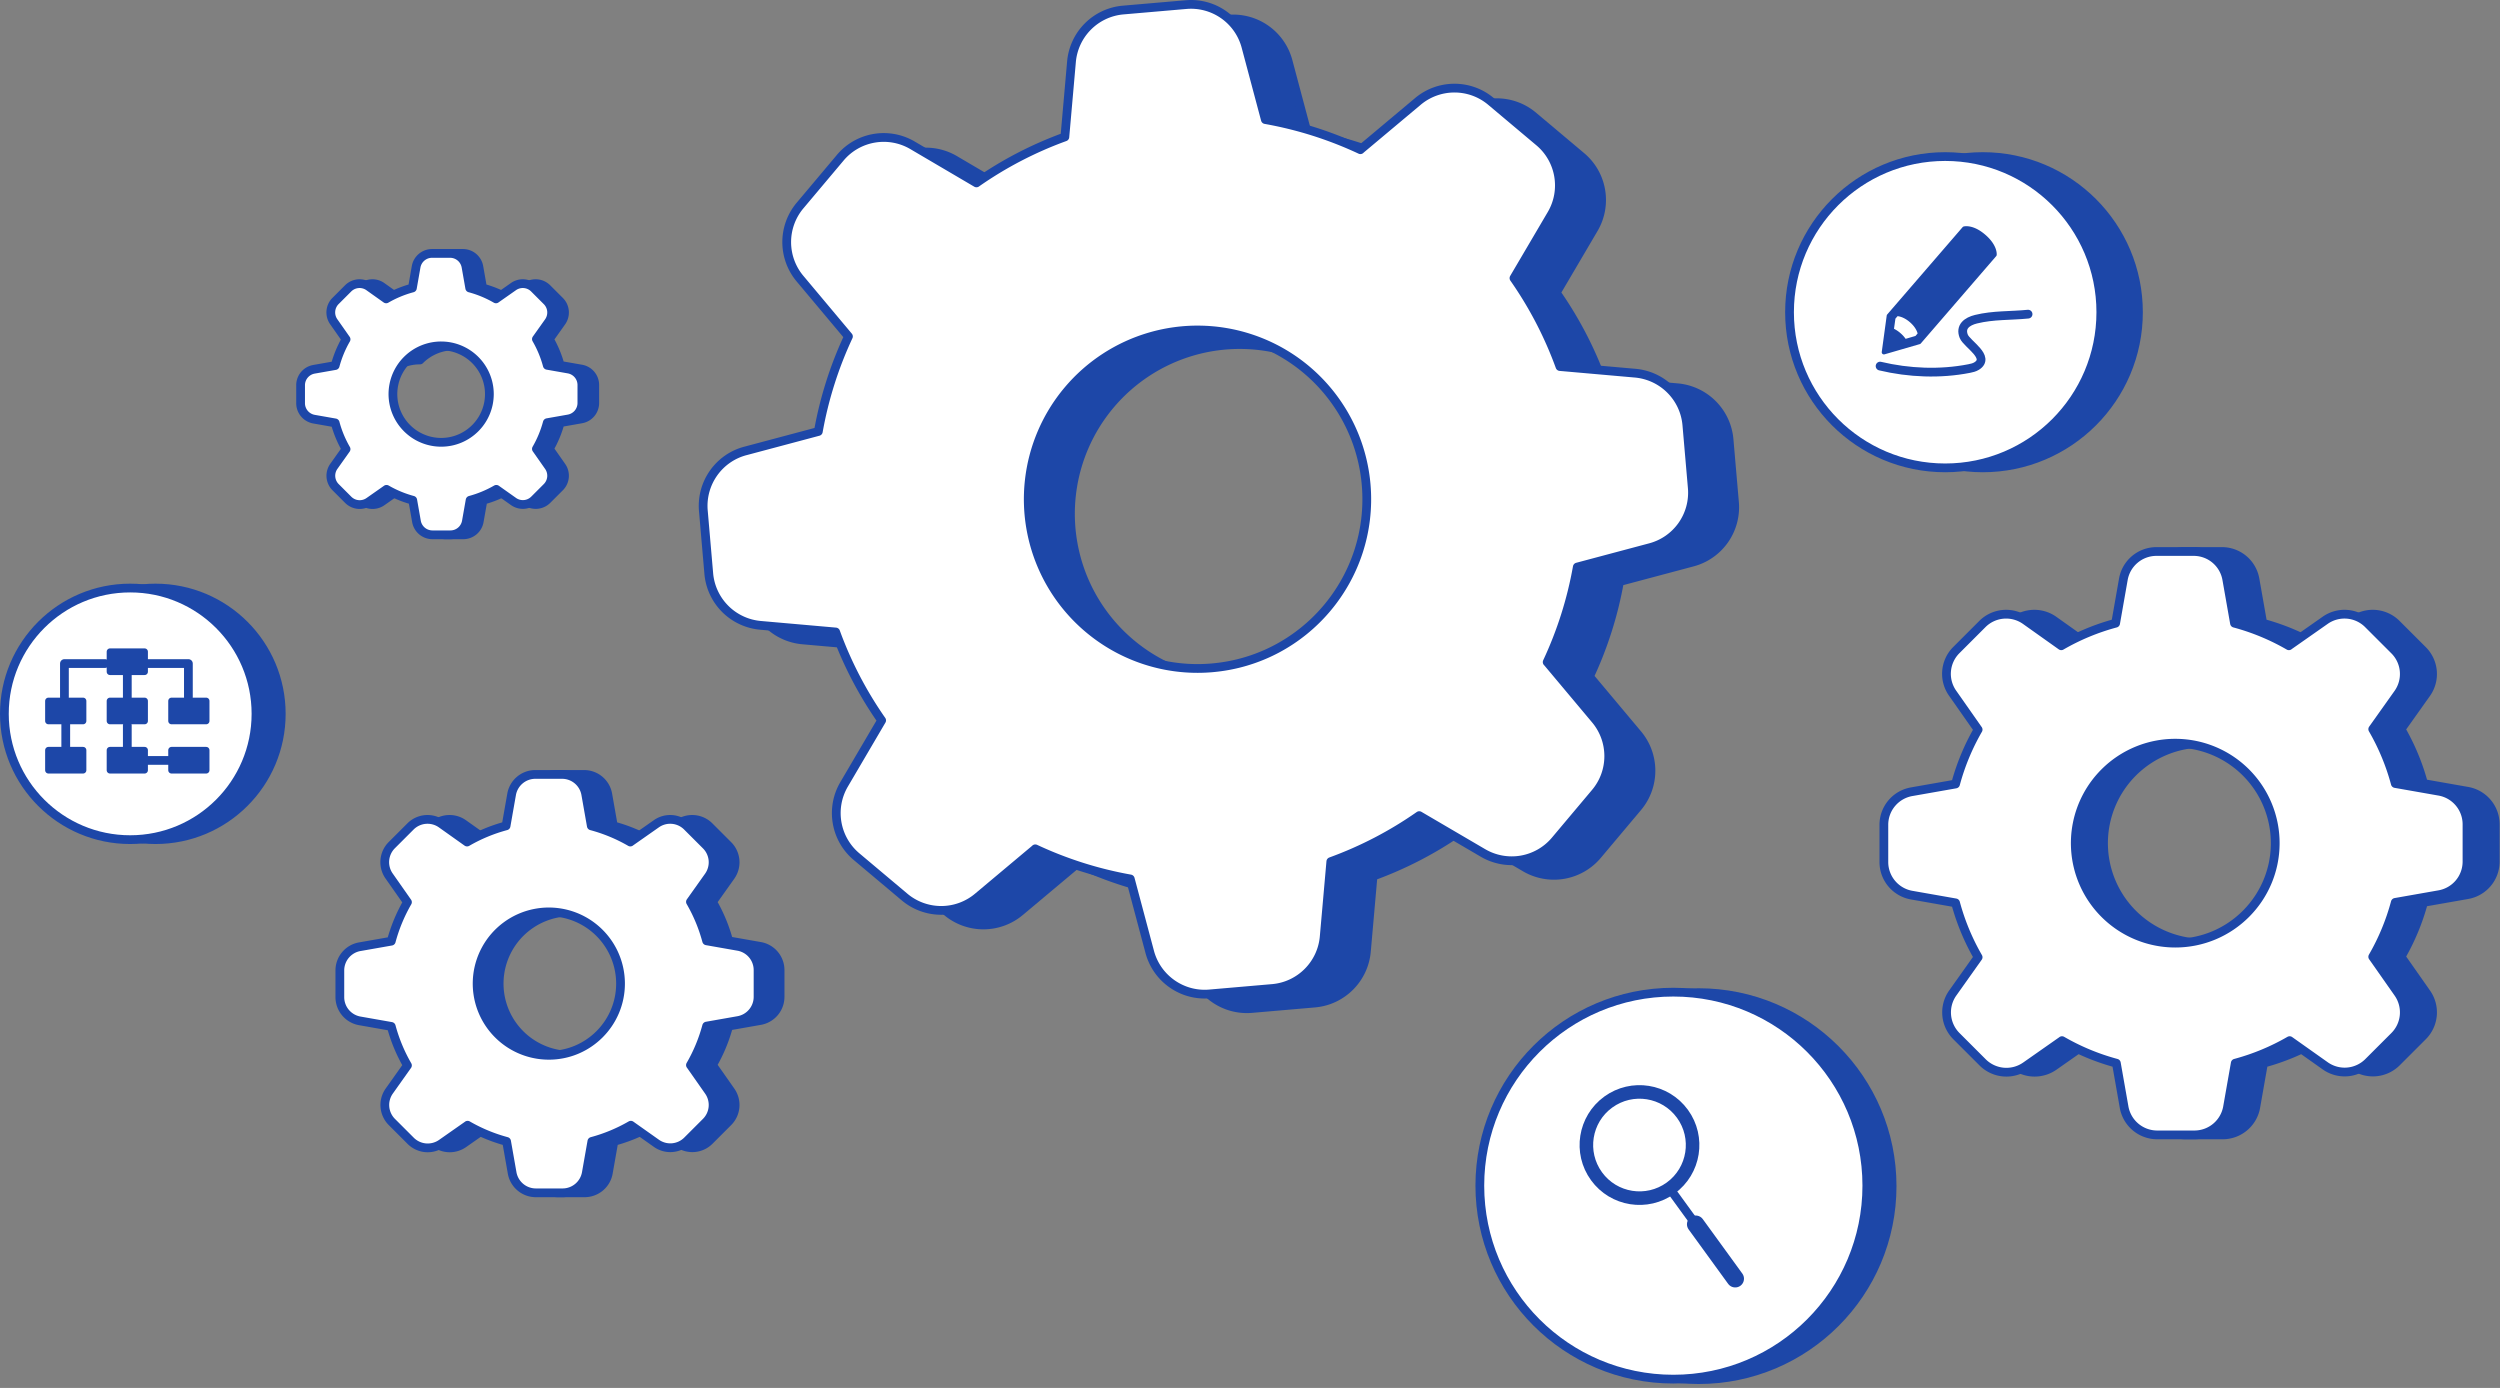 <svg xmlns="http://www.w3.org/2000/svg" xmlns:xlink="http://www.w3.org/1999/xlink" width="571" height="317" viewBox="0 0 571 317">
    <rect x="0" y="0" width="571" height="317" fill="#808080" stroke="none"/>
    <defs>
        <path id="a" d="M0 316.108h570.914V0H0z"/>
    </defs>
    <g fill="none" fill-rule="evenodd">
        <path fill="#1D47A8" d="M64.239 163.042c0 15.869-12.864 28.733-28.733 28.733-15.87 0-28.734-12.864-28.734-28.733 0-15.868 12.864-28.732 28.734-28.732 15.869 0 28.733 12.864 28.733 28.732"/>
        <path stroke="#1D47A8" stroke-linecap="round" stroke-linejoin="round" stroke-width="2" d="M64.239 163.042c0 15.869-12.864 28.733-28.733 28.733-15.87 0-28.734-12.864-28.734-28.733 0-15.868 12.864-28.732 28.734-28.732 15.869 0 28.733 12.864 28.733 28.732z"/>
        <path fill="#1D47A8" d="M488.423 71.31c0 19.633-15.916 35.55-35.55 35.55-19.633 0-35.55-15.917-35.55-35.55 0-19.634 15.917-35.55 35.55-35.55 19.634 0 35.55 15.916 35.55 35.55"/>
        <path stroke="#1D47A8" stroke-linecap="round" stroke-linejoin="round" stroke-width="2" d="M488.423 71.31c0 19.633-15.916 35.55-35.55 35.55-19.633 0-35.55-15.917-35.55-35.55 0-19.634 15.917-35.55 35.55-35.55 19.634 0 35.55 15.916 35.55 35.55z"/>
        <path fill="#1D47A8" d="M432.157 270.914c0 24.407-19.787 44.194-44.195 44.194s-44.195-19.787-44.195-44.194c0-24.408 19.787-44.195 44.195-44.195s44.195 19.787 44.195 44.195"/>
        <path stroke="#1D47A8" stroke-linecap="round" stroke-linejoin="round" stroke-width="2" d="M432.157 270.914c0 24.407-19.787 44.194-44.195 44.194s-44.195-19.787-44.195-44.194c0-24.408 19.787-44.195 44.195-44.195s44.195 19.787 44.195 44.195z"/>
        <path fill="#1D47A8" d="M286.487 155.862c-15.578 1.348-30.434-6.833-37.651-20.712a38.643 38.643 0 0 1 4.738-42.684 38.662 38.662 0 0 1 41.27-11.957c14.898 4.729 25.493 17.96 26.826 33.54 1.81 21.257-13.927 39.974-35.182 41.812h-.001zm78.314 39.502l9.226-10.973c4.067-4.821 4.067-11.874.017-16.704l-11.013-13.138h-.014a87.29 87.29 0 0 0 6.878-21.71l16.548-4.411a12.974 12.974 0 0 0 9.718-13.654l-1.247-14.424c-.562-6.323-5.603-11.294-11.92-11.798l-17.06-1.503a87.139 87.139 0 0 0-10.501-20.194l8.622-14.667c3.16-5.453 1.95-12.401-2.884-16.453l-10.973-9.226c-4.821-4.067-11.874-4.067-16.704-.017l-13.14 11.014.003.013a87.243 87.243 0 0 0-21.711-6.878l-4.411-16.55a12.972 12.972 0 0 0-13.654-9.715l-14.424 1.247c-6.323.56-11.294 5.602-11.797 11.919L252.855 34.6a86.89 86.89 0 0 0-20.193 10.502l-14.667-8.623c-5.453-3.161-12.402-1.95-16.453 2.885l-9.226 10.973a12.99 12.99 0 0 0 .096 16.694l11.012 13.139a87.812 87.812 0 0 0-6.877 21.71l-16.548 4.412c-6.138 1.566-10.236 7.34-9.718 13.654l1.247 14.424a13.002 13.002 0 0 0 11.919 11.797l17.06 1.505a87.467 87.467 0 0 0 10.5 20.193l-8.607 14.666c-3.161 5.452-1.95 12.4 2.87 16.454l10.973 9.226a13 13 0 0 0 16.719.015l13.138-11.012-.001-.015a87.4 87.4 0 0 0 21.697 6.88l4.41 16.548c1.582 6.135 7.358 10.248 13.669 9.716l14.424-1.247c6.308-.56 11.293-5.603 11.797-11.92l1.504-17.058a87.365 87.365 0 0 0 20.194-10.503l14.545 8.519a12.987 12.987 0 0 0 16.462-2.771z"/>
        <path stroke="#1D47A8" stroke-linecap="round" stroke-linejoin="round" stroke-width="2" d="M286.487 155.862c-15.578 1.348-30.434-6.833-37.651-20.712a38.643 38.643 0 0 1 4.738-42.684 38.662 38.662 0 0 1 41.27-11.957c14.898 4.729 25.493 17.96 26.826 33.54 1.81 21.257-13.927 39.974-35.182 41.812h-.001zm78.314 39.502l9.226-10.973c4.067-4.821 4.067-11.874.017-16.704l-11.013-13.138h-.014a87.29 87.29 0 0 0 6.878-21.71l16.548-4.411a12.974 12.974 0 0 0 9.718-13.654l-1.247-14.424c-.562-6.323-5.603-11.294-11.92-11.798l-17.06-1.503a87.139 87.139 0 0 0-10.501-20.194l8.622-14.667c3.16-5.453 1.95-12.401-2.884-16.453l-10.973-9.226c-4.821-4.067-11.874-4.067-16.704-.017l-13.14 11.014.003.013a87.243 87.243 0 0 0-21.711-6.878l-4.411-16.55a12.972 12.972 0 0 0-13.654-9.715l-14.424 1.247c-6.323.56-11.294 5.602-11.797 11.919L252.855 34.6a86.89 86.89 0 0 0-20.193 10.502l-14.667-8.623c-5.453-3.161-12.402-1.95-16.453 2.885l-9.226 10.973a12.99 12.99 0 0 0 .096 16.694l11.012 13.139a87.812 87.812 0 0 0-6.877 21.71l-16.548 4.412c-6.138 1.566-10.236 7.34-9.718 13.654l1.247 14.424a13.002 13.002 0 0 0 11.919 11.797l17.06 1.505a87.467 87.467 0 0 0 10.5 20.193l-8.607 14.666c-3.161 5.452-1.95 12.4 2.87 16.454l10.973 9.226a13 13 0 0 0 16.719.015l13.138-11.012-.001-.015a87.4 87.4 0 0 0 21.697 6.88l4.41 16.548c1.582 6.135 7.358 10.248 13.669 9.716l14.424-1.247c6.308-.56 11.293-5.603 11.797-11.92l1.504-17.058a87.365 87.365 0 0 0 20.194-10.503l14.545 8.519a12.987 12.987 0 0 0 16.462-2.771z"/>
        <path fill="#FFF" d="M276.846 152.533c-15.578 1.347-30.434-6.833-37.65-20.712a38.645 38.645 0 0 1 4.737-42.685 38.663 38.663 0 0 1 41.27-11.956c14.898 4.728 25.493 17.96 26.826 33.54 1.81 21.257-13.927 39.974-35.183 41.812zm78.314 39.502l9.226-10.973c4.067-4.822 4.067-11.875.017-16.704L353.39 151.22h-.015a87.246 87.246 0 0 0 6.88-21.71l16.547-4.412a12.974 12.974 0 0 0 9.718-13.654l-1.247-14.423c-.562-6.323-5.604-11.294-11.919-11.798l-17.06-1.504a87.144 87.144 0 0 0-10.503-20.194l8.623-14.666c3.161-5.453 1.951-12.401-2.884-16.453l-10.973-9.227c-4.82-4.067-11.874-4.067-16.704-.016l-13.139 11.013.001.014a87.223 87.223 0 0 0-21.71-6.878l-4.41-16.55a12.975 12.975 0 0 0-13.655-9.716l-14.424 1.248c-6.323.56-11.294 5.602-11.798 11.918l-1.504 17.06a86.87 86.87 0 0 0-20.193 10.502l-14.667-8.623c-5.453-3.161-12.402-1.95-16.453 2.885l-9.226 10.973a12.989 12.989 0 0 0 .096 16.694l11.012 13.139a87.785 87.785 0 0 0-6.877 21.71l-16.549 4.412c-6.137 1.566-10.235 7.34-9.717 13.654l1.247 14.424a13.002 13.002 0 0 0 11.92 11.797l17.06 1.505a87.467 87.467 0 0 0 10.5 20.193l-8.608 14.665c-3.16 5.453-1.95 12.4 2.87 16.455l10.973 9.226a13 13 0 0 0 16.72.015l13.137-11.012v-.015a87.4 87.4 0 0 0 21.696 6.88l4.411 16.548c1.58 6.135 7.356 10.248 13.668 9.716l14.424-1.248c6.308-.56 11.293-5.602 11.796-11.918l1.505-17.06a87.343 87.343 0 0 0 20.194-10.502l14.545 8.519a12.987 12.987 0 0 0 16.462-2.771z"/>
        <path stroke="#1D47A8" stroke-linecap="round" stroke-linejoin="round" stroke-width="2" d="M276.846 152.533c-15.578 1.347-30.434-6.833-37.65-20.712a38.645 38.645 0 0 1 4.737-42.685 38.663 38.663 0 0 1 41.27-11.956c14.898 4.728 25.493 17.96 26.826 33.54 1.81 21.257-13.927 39.974-35.183 41.812zm78.314 39.502l9.226-10.973c4.067-4.822 4.067-11.875.017-16.704L353.39 151.22h-.015a87.246 87.246 0 0 0 6.88-21.71l16.547-4.412a12.974 12.974 0 0 0 9.718-13.654l-1.247-14.423c-.562-6.323-5.604-11.294-11.919-11.798l-17.06-1.504a87.144 87.144 0 0 0-10.503-20.194l8.623-14.666c3.161-5.453 1.951-12.401-2.884-16.453l-10.973-9.227c-4.82-4.067-11.874-4.067-16.704-.016l-13.139 11.013.001.014a87.223 87.223 0 0 0-21.71-6.878l-4.41-16.55a12.975 12.975 0 0 0-13.655-9.716l-14.424 1.248c-6.323.56-11.294 5.602-11.798 11.918l-1.504 17.06a86.87 86.87 0 0 0-20.193 10.502l-14.667-8.623c-5.453-3.161-12.402-1.95-16.453 2.885l-9.226 10.973a12.989 12.989 0 0 0 .096 16.694l11.012 13.139a87.785 87.785 0 0 0-6.877 21.71l-16.549 4.412c-6.137 1.566-10.235 7.34-9.717 13.654l1.247 14.424a13.002 13.002 0 0 0 11.92 11.797l17.06 1.505a87.467 87.467 0 0 0 10.5 20.193l-8.608 14.665c-3.16 5.453-1.95 12.4 2.87 16.455l10.973 9.226a13 13 0 0 0 16.72.015l13.137-11.012v-.015a87.4 87.4 0 0 0 21.696 6.88l4.411 16.548c1.58 6.135 7.356 10.248 13.668 9.716l14.424-1.248c6.308-.56 11.293-5.602 11.796-11.918l1.505-17.06a87.343 87.343 0 0 0 20.194-10.502l14.545 8.519a12.987 12.987 0 0 0 16.462-2.771z"/>
        <path fill="#1D47A8" d="M503.282 215.41a22.856 22.856 0 0 1-21.103-14.105 22.834 22.834 0 0 1 29.856-29.813 22.831 22.831 0 0 1 14.08 21.103c-.018 12.6-10.23 22.814-22.832 22.814h-.001zm44.076 27.23l5.988-5.986a7.667 7.667 0 0 0 .86-9.83l-5.813-8.292h-.007a51.577 51.577 0 0 0 5.152-12.426l9.963-1.754a7.664 7.664 0 0 0 6.413-7.541v-8.55a7.672 7.672 0 0 0-6.413-7.55l-9.963-1.753a51.52 51.52 0 0 0-5.152-12.418l5.82-8.193a7.668 7.668 0 0 0-.86-9.83l-5.988-5.986a7.666 7.666 0 0 0-9.83-.86l-8.292 5.812v.009a51.5 51.5 0 0 0-12.426-5.153l-1.754-9.963a7.662 7.662 0 0 0-7.54-6.413h-8.551a7.672 7.672 0 0 0-7.55 6.413l-1.753 9.963a51.327 51.327 0 0 0-12.418 5.153l-8.192-5.821a7.666 7.666 0 0 0-9.83.86l-5.987 5.987a7.674 7.674 0 0 0-.793 9.829l5.813 8.293a51.9 51.9 0 0 0-5.154 12.426l-9.962 1.754a7.672 7.672 0 0 0-6.414 7.54v8.552a7.68 7.68 0 0 0 6.414 7.549l9.962 1.754a51.708 51.708 0 0 0 5.154 12.418l-5.813 8.192a7.675 7.675 0 0 0 .852 9.829l5.987 5.987a7.68 7.68 0 0 0 9.838.86l8.292-5.812v-.008a51.63 51.63 0 0 0 12.418 5.152l1.754 9.963a7.68 7.68 0 0 0 7.549 6.414h8.55a7.68 7.68 0 0 0 7.55-6.414l1.754-9.963a51.623 51.623 0 0 0 12.417-5.152l8.126 5.753a7.672 7.672 0 0 0 9.829-.793z"/>
        <path stroke="#1D47A8" stroke-linecap="round" stroke-linejoin="round" stroke-width="2" d="M503.282 215.41a22.856 22.856 0 0 1-21.103-14.105 22.834 22.834 0 0 1 29.856-29.813 22.831 22.831 0 0 1 14.08 21.103c-.018 12.6-10.23 22.814-22.832 22.814h-.001zm44.076 27.23l5.988-5.986a7.667 7.667 0 0 0 .86-9.83l-5.813-8.292h-.007a51.577 51.577 0 0 0 5.152-12.426l9.963-1.754a7.664 7.664 0 0 0 6.413-7.541v-8.55a7.672 7.672 0 0 0-6.413-7.55l-9.963-1.753a51.52 51.52 0 0 0-5.152-12.418l5.82-8.193a7.668 7.668 0 0 0-.86-9.83l-5.988-5.986a7.666 7.666 0 0 0-9.83-.86l-8.292 5.812v.009a51.5 51.5 0 0 0-12.426-5.153l-1.754-9.963a7.662 7.662 0 0 0-7.54-6.413h-8.551a7.672 7.672 0 0 0-7.55 6.413l-1.753 9.963a51.327 51.327 0 0 0-12.418 5.153l-8.192-5.821a7.666 7.666 0 0 0-9.83.86l-5.987 5.987a7.674 7.674 0 0 0-.793 9.829l5.813 8.293a51.9 51.9 0 0 0-5.154 12.426l-9.962 1.754a7.672 7.672 0 0 0-6.414 7.54v8.552a7.68 7.68 0 0 0 6.414 7.549l9.962 1.754a51.708 51.708 0 0 0 5.154 12.418l-5.813 8.192a7.675 7.675 0 0 0 .852 9.829l5.987 5.987a7.68 7.68 0 0 0 9.838.86l8.292-5.812v-.008a51.63 51.63 0 0 0 12.418 5.152l1.754 9.963a7.68 7.68 0 0 0 7.549 6.414h8.55a7.68 7.68 0 0 0 7.55-6.414l1.754-9.963a51.623 51.623 0 0 0 12.417-5.152l8.126 5.753a7.672 7.672 0 0 0 9.829-.793z"/>
        <path fill="#FFF" d="M496.83 215.41a22.855 22.855 0 0 1-21.102-14.105 22.827 22.827 0 0 1 4.96-24.877 22.835 22.835 0 0 1 38.975 16.167c-.017 12.6-10.23 22.814-22.832 22.814zm44.076 27.23l5.988-5.986a7.666 7.666 0 0 0 .86-9.83l-5.813-8.292h-.007a51.537 51.537 0 0 0 5.152-12.426l9.963-1.754a7.662 7.662 0 0 0 6.413-7.541v-8.55a7.67 7.67 0 0 0-6.413-7.55l-9.963-1.753a51.48 51.48 0 0 0-5.152-12.418l5.82-8.193a7.666 7.666 0 0 0-.86-9.83l-5.988-5.986a7.666 7.666 0 0 0-9.83-.86l-8.291 5.812v.009a51.506 51.506 0 0 0-12.427-5.153l-1.753-9.963a7.664 7.664 0 0 0-7.541-6.413h-8.551a7.673 7.673 0 0 0-7.55 6.413l-1.753 9.963a51.303 51.303 0 0 0-12.417 5.153l-8.192-5.821a7.668 7.668 0 0 0-9.83.86l-5.987 5.987a7.673 7.673 0 0 0-.794 9.829l5.813 8.293a51.897 51.897 0 0 0-5.153 12.426l-9.963 1.754a7.67 7.67 0 0 0-6.413 7.54v8.552a7.68 7.68 0 0 0 6.413 7.549l9.963 1.754a51.705 51.705 0 0 0 5.153 12.418l-5.813 8.192a7.676 7.676 0 0 0 .852 9.829l5.988 5.987a7.678 7.678 0 0 0 9.837.86l8.293-5.812v-.008a51.623 51.623 0 0 0 12.417 5.152l1.754 9.963a7.68 7.68 0 0 0 7.55 6.414h8.55a7.678 7.678 0 0 0 7.549-6.414l1.754-9.963a51.63 51.63 0 0 0 12.418-5.152l8.125 5.753a7.672 7.672 0 0 0 9.829-.793z"/>
        <path stroke="#1D47A8" stroke-linecap="round" stroke-linejoin="round" stroke-width="2" d="M496.83 215.41a22.855 22.855 0 0 1-21.102-14.105 22.827 22.827 0 0 1 4.96-24.877 22.835 22.835 0 0 1 38.975 16.167c-.017 12.6-10.23 22.814-22.832 22.814zm44.076 27.23l5.988-5.986a7.666 7.666 0 0 0 .86-9.83l-5.813-8.292h-.007a51.537 51.537 0 0 0 5.152-12.426l9.963-1.754a7.662 7.662 0 0 0 6.413-7.541v-8.55a7.67 7.67 0 0 0-6.413-7.55l-9.963-1.753a51.48 51.48 0 0 0-5.152-12.418l5.82-8.193a7.666 7.666 0 0 0-.86-9.83l-5.988-5.986a7.666 7.666 0 0 0-9.83-.86l-8.291 5.812v.009a51.506 51.506 0 0 0-12.427-5.153l-1.753-9.963a7.664 7.664 0 0 0-7.541-6.413h-8.551a7.673 7.673 0 0 0-7.55 6.413l-1.753 9.963a51.303 51.303 0 0 0-12.417 5.153l-8.192-5.821a7.668 7.668 0 0 0-9.83.86l-5.987 5.987a7.673 7.673 0 0 0-.794 9.829l5.813 8.293a51.897 51.897 0 0 0-5.153 12.426l-9.963 1.754a7.67 7.67 0 0 0-6.413 7.54v8.552a7.68 7.68 0 0 0 6.413 7.549l9.963 1.754a51.705 51.705 0 0 0 5.153 12.418l-5.813 8.192a7.676 7.676 0 0 0 .852 9.829l5.988 5.987a7.678 7.678 0 0 0 9.837.86l8.293-5.812v-.008a51.623 51.623 0 0 0 12.417 5.152l1.754 9.963a7.68 7.68 0 0 0 7.55 6.414h8.55a7.678 7.678 0 0 0 7.549-6.414l1.754-9.963a51.63 51.63 0 0 0 12.418-5.152l8.125 5.753a7.672 7.672 0 0 0 9.829-.793z"/>
        <path fill="#1D47A8" d="M103.7 101.024a11.011 11.011 0 1 1-7.787-18.804 11.016 11.016 0 0 1 18.8 7.799c-.007 6.078-4.934 11.005-11.012 11.005m21.26 13.136l2.888-2.889a3.697 3.697 0 0 0 .415-4.741l-2.803-4h-.004a24.885 24.885 0 0 0 2.485-5.993l4.806-.847a3.697 3.697 0 0 0 3.094-3.637v-4.125a3.702 3.702 0 0 0-3.094-3.641l-4.806-.846a24.847 24.847 0 0 0-2.485-5.99l2.807-3.951a3.698 3.698 0 0 0-.415-4.742l-2.888-2.888a3.697 3.697 0 0 0-4.741-.415l-4 2.803v.004a24.875 24.875 0 0 0-5.994-2.485l-.846-4.806a3.695 3.695 0 0 0-3.637-3.093h-4.125a3.7 3.7 0 0 0-3.642 3.093l-.845 4.806a24.788 24.788 0 0 0-5.991 2.485l-3.951-2.807a3.697 3.697 0 0 0-4.741.415l-2.89 2.888a3.703 3.703 0 0 0-.381 4.742l2.803 4a25.013 25.013 0 0 0-2.485 5.993l-4.806.846a3.698 3.698 0 0 0-3.093 3.637v4.125a3.704 3.704 0 0 0 3.093 3.642l4.806.845a24.948 24.948 0 0 0 2.485 5.991l-2.803 3.951a3.701 3.701 0 0 0 .41 4.741l2.888 2.889a3.707 3.707 0 0 0 4.747.415l4-2.804v-.004a24.893 24.893 0 0 0 5.989 2.486l.845 4.805a3.706 3.706 0 0 0 3.642 3.094h4.125a3.705 3.705 0 0 0 3.642-3.094l.845-4.805a24.924 24.924 0 0 0 5.99-2.486l3.92 2.776a3.702 3.702 0 0 0 4.74-.383"/>
        <path stroke="#1D47A8" stroke-linecap="round" stroke-linejoin="round" stroke-width="2" d="M103.7 101.024a11.011 11.011 0 1 1-7.787-18.804 11.016 11.016 0 0 1 18.8 7.799c-.007 6.078-4.934 11.005-11.012 11.005zm21.26 13.136l2.889-2.889a3.697 3.697 0 0 0 .415-4.741l-2.803-4h-.004a24.885 24.885 0 0 0 2.485-5.993l4.806-.847a3.697 3.697 0 0 0 3.094-3.637v-4.125a3.702 3.702 0 0 0-3.094-3.641l-4.806-.846a24.847 24.847 0 0 0-2.485-5.99l2.807-3.951a3.698 3.698 0 0 0-.415-4.742l-2.888-2.888a3.697 3.697 0 0 0-4.741-.415l-4 2.803v.004a24.875 24.875 0 0 0-5.994-2.485l-.846-4.806a3.695 3.695 0 0 0-3.637-3.093h-4.125a3.7 3.7 0 0 0-3.642 3.093l-.845 4.806a24.788 24.788 0 0 0-5.991 2.485l-3.951-2.807a3.697 3.697 0 0 0-4.741.415l-2.89 2.888a3.703 3.703 0 0 0-.381 4.742l2.803 4a25.013 25.013 0 0 0-2.485 5.993l-4.806.846a3.698 3.698 0 0 0-3.093 3.637v4.125a3.704 3.704 0 0 0 3.093 3.642l4.806.845a24.948 24.948 0 0 0 2.485 5.991l-2.803 3.951a3.701 3.701 0 0 0 .41 4.741l2.888 2.889a3.707 3.707 0 0 0 4.747.415l4-2.804v-.004a24.893 24.893 0 0 0 5.989 2.486l.845 4.805a3.706 3.706 0 0 0 3.642 3.094h4.125a3.705 3.705 0 0 0 3.642-3.094l.845-4.805a24.924 24.924 0 0 0 5.99-2.486l3.92 2.776a3.702 3.702 0 0 0 4.74-.383z"/>
        <path fill="#FFF" d="M100.76 101.024a11.024 11.024 0 0 1-10.179-6.804 11.01 11.01 0 0 1 2.393-12 11.016 11.016 0 0 1 18.8 7.799c-.008 6.078-4.935 11.005-11.013 11.005zm21.261 13.136l2.888-2.889a3.697 3.697 0 0 0 .415-4.741l-2.803-4h-.004a24.885 24.885 0 0 0 2.485-5.993l4.806-.847a3.698 3.698 0 0 0 3.094-3.637v-4.125a3.702 3.702 0 0 0-3.094-3.641l-4.806-.846a24.847 24.847 0 0 0-2.485-5.99l2.807-3.951a3.698 3.698 0 0 0-.415-4.742l-2.888-2.888a3.697 3.697 0 0 0-4.74-.415l-4 2.803v.004a24.866 24.866 0 0 0-5.996-2.485l-.845-4.806a3.696 3.696 0 0 0-3.637-3.093h-4.125a3.7 3.7 0 0 0-3.642 3.093l-.845 4.806a24.788 24.788 0 0 0-5.99 2.485l-3.952-2.807a3.697 3.697 0 0 0-4.74.415l-2.89 2.888a3.703 3.703 0 0 0-.382 4.742l2.803 4a24.932 24.932 0 0 0-2.485 5.993l-4.806.846a3.698 3.698 0 0 0-3.093 3.637v4.125a3.704 3.704 0 0 0 3.093 3.642l4.806.845a24.868 24.868 0 0 0 2.485 5.991l-2.803 3.951a3.701 3.701 0 0 0 .411 4.741l2.887 2.889a3.706 3.706 0 0 0 4.746.415l4-2.804v-.004a24.917 24.917 0 0 0 5.99 2.486l.845 4.805a3.706 3.706 0 0 0 3.642 3.094h4.125a3.705 3.705 0 0 0 3.642-3.094l.845-4.805a24.924 24.924 0 0 0 5.991-2.486l3.92 2.776a3.702 3.702 0 0 0 4.74-.383z"/>
        <path stroke="#1D47A8" stroke-linecap="round" stroke-linejoin="round" stroke-width="2" d="M100.76 101.024a11.024 11.024 0 0 1-10.179-6.804 11.01 11.01 0 0 1 2.393-12 11.016 11.016 0 0 1 18.8 7.799c-.008 6.078-4.935 11.005-11.013 11.005zm21.261 13.136l2.888-2.889a3.697 3.697 0 0 0 .415-4.741l-2.803-4h-.004a24.885 24.885 0 0 0 2.485-5.993l4.806-.847a3.698 3.698 0 0 0 3.094-3.637v-4.125a3.702 3.702 0 0 0-3.094-3.641l-4.806-.846a24.847 24.847 0 0 0-2.485-5.99l2.807-3.951a3.698 3.698 0 0 0-.415-4.742l-2.888-2.888a3.697 3.697 0 0 0-4.74-.415l-4 2.803v.004a24.866 24.866 0 0 0-5.996-2.485l-.845-4.806a3.696 3.696 0 0 0-3.637-3.093h-4.125a3.7 3.7 0 0 0-3.642 3.093l-.845 4.806a24.788 24.788 0 0 0-5.99 2.485l-3.952-2.807a3.697 3.697 0 0 0-4.74.415l-2.89 2.888a3.703 3.703 0 0 0-.382 4.742l2.803 4a24.932 24.932 0 0 0-2.485 5.993l-4.806.846a3.698 3.698 0 0 0-3.093 3.637v4.125a3.704 3.704 0 0 0 3.093 3.642l4.806.845a24.868 24.868 0 0 0 2.485 5.991l-2.803 3.951a3.701 3.701 0 0 0 .411 4.741l2.887 2.889a3.706 3.706 0 0 0 4.746.415l4-2.804v-.004a24.917 24.917 0 0 0 5.99 2.486l.845 4.805a3.706 3.706 0 0 0 3.642 3.094h4.125a3.705 3.705 0 0 0 3.642-3.094l.845-4.805a24.924 24.924 0 0 0 5.991-2.486l3.92 2.776a3.702 3.702 0 0 0 4.74-.383z"/>
        <path fill="#1D47A8" d="M130.384 241.029a16.39 16.39 0 0 1-15.134-10.115 16.376 16.376 0 1 1 31.509-6.247c-.012 9.037-7.337 16.362-16.375 16.362m31.61 19.529l4.294-4.294a5.495 5.495 0 0 0 .617-7.048l-4.168-5.948h-.006a36.982 36.982 0 0 0 3.695-8.911l7.146-1.258a5.497 5.497 0 0 0 4.6-5.408v-6.133a5.504 5.504 0 0 0-4.6-5.414l-7.146-1.258a36.883 36.883 0 0 0-3.695-8.905l4.174-5.876a5.497 5.497 0 0 0-.617-7.05l-4.294-4.293a5.499 5.499 0 0 0-7.049-.617l-5.947 4.169v.006a36.948 36.948 0 0 0-8.912-3.695l-1.258-7.146a5.495 5.495 0 0 0-5.408-4.6h-6.133a5.503 5.503 0 0 0-5.414 4.6l-1.257 7.146a36.79 36.79 0 0 0-8.906 3.695l-5.875-4.175a5.499 5.499 0 0 0-7.049.617l-4.295 4.294a5.502 5.502 0 0 0-.568 7.049l4.168 5.947a37.222 37.222 0 0 0-3.695 8.913l-7.145 1.257a5.5 5.5 0 0 0-4.599 5.408v6.132a5.505 5.505 0 0 0 4.6 5.414l7.144 1.258a37.078 37.078 0 0 0 3.695 8.907l-4.168 5.875a5.504 5.504 0 0 0 .61 7.048l4.295 4.295a5.505 5.505 0 0 0 7.055.616l5.947-4.167v-.006a37.07 37.07 0 0 0 8.906 3.695l1.257 7.144a5.508 5.508 0 0 0 5.414 4.6h6.133a5.506 5.506 0 0 0 5.414-4.6l1.258-7.144a37.063 37.063 0 0 0 8.905-3.695l5.83 4.126a5.5 5.5 0 0 0 7.047-.57"/>
        <path stroke="#1D47A8" stroke-linecap="round" stroke-linejoin="round" stroke-width="2" d="M130.384 241.029a16.39 16.39 0 0 1-15.134-10.115 16.376 16.376 0 1 1 31.509-6.247c-.012 9.037-7.337 16.362-16.375 16.362zm31.61 19.529l4.294-4.294a5.495 5.495 0 0 0 .617-7.048l-4.168-5.948h-.006a36.982 36.982 0 0 0 3.695-8.911l7.146-1.258a5.497 5.497 0 0 0 4.6-5.408v-6.133a5.504 5.504 0 0 0-4.6-5.414l-7.146-1.258a36.883 36.883 0 0 0-3.695-8.905l4.174-5.876a5.497 5.497 0 0 0-.617-7.05l-4.294-4.293a5.499 5.499 0 0 0-7.049-.617l-5.947 4.169v.006a36.948 36.948 0 0 0-8.912-3.695l-1.258-7.146a5.495 5.495 0 0 0-5.408-4.6h-6.133a5.503 5.503 0 0 0-5.414 4.6l-1.257 7.146a36.79 36.79 0 0 0-8.906 3.695l-5.875-4.175a5.499 5.499 0 0 0-7.049.617l-4.295 4.294a5.502 5.502 0 0 0-.568 7.049l4.168 5.947a37.222 37.222 0 0 0-3.695 8.913l-7.145 1.257a5.5 5.5 0 0 0-4.599 5.408v6.132a5.505 5.505 0 0 0 4.6 5.414l7.144 1.258a37.078 37.078 0 0 0 3.695 8.907l-4.168 5.875a5.504 5.504 0 0 0 .61 7.048l4.295 4.295a5.505 5.505 0 0 0 7.055.616l5.947-4.167v-.006a37.07 37.07 0 0 0 8.906 3.695l1.257 7.144a5.508 5.508 0 0 0 5.414 4.6h6.133a5.506 5.506 0 0 0 5.414-4.6l1.258-7.144a37.063 37.063 0 0 0 8.905-3.695l5.83 4.126a5.5 5.5 0 0 0 7.047-.57z"/>
        <path fill="#FFF" d="M125.353 241.029a16.391 16.391 0 0 1-15.134-10.115 16.376 16.376 0 1 1 31.509-6.247c-.012 9.037-7.337 16.362-16.374 16.362zm31.61 19.529l4.294-4.294a5.495 5.495 0 0 0 .617-7.048l-4.168-5.948h-.006a36.941 36.941 0 0 0 3.695-8.911l7.146-1.258a5.497 5.497 0 0 0 4.6-5.408v-6.133a5.504 5.504 0 0 0-4.6-5.414l-7.146-1.258a36.883 36.883 0 0 0-3.695-8.905l4.174-5.876a5.497 5.497 0 0 0-.617-7.05l-4.294-4.293a5.498 5.498 0 0 0-7.048-.617l-5.948 4.169v.006a36.948 36.948 0 0 0-8.912-3.695l-1.258-7.146a5.494 5.494 0 0 0-5.408-4.6h-6.133a5.502 5.502 0 0 0-5.413 4.6l-1.258 7.146a36.79 36.79 0 0 0-8.906 3.695l-5.875-4.175a5.5 5.5 0 0 0-7.049.617l-4.295 4.294a5.503 5.503 0 0 0-.568 7.049l4.168 5.947a37.262 37.262 0 0 0-3.695 8.913l-7.145 1.257a5.5 5.5 0 0 0-4.599 5.408v6.132a5.505 5.505 0 0 0 4.6 5.414l7.144 1.258a37.119 37.119 0 0 0 3.695 8.907l-4.168 5.875a5.505 5.505 0 0 0 .61 7.048l4.295 4.295a5.505 5.505 0 0 0 7.055.616l5.947-4.167v-.006a37.07 37.07 0 0 0 8.906 3.695l1.257 7.144a5.508 5.508 0 0 0 5.414 4.6h6.133a5.506 5.506 0 0 0 5.414-4.6l1.258-7.144a37.063 37.063 0 0 0 8.905-3.695l5.83 4.126a5.5 5.5 0 0 0 7.047-.57z"/>
        <path stroke="#1D47A8" stroke-linecap="round" stroke-linejoin="round" stroke-width="2" d="M125.353 241.029a16.391 16.391 0 0 1-15.134-10.115 16.376 16.376 0 1 1 31.509-6.247c-.012 9.037-7.337 16.362-16.374 16.362zm31.61 19.529l4.294-4.294a5.495 5.495 0 0 0 .617-7.048l-4.168-5.948h-.006a36.941 36.941 0 0 0 3.695-8.911l7.146-1.258a5.497 5.497 0 0 0 4.6-5.408v-6.133a5.504 5.504 0 0 0-4.6-5.414l-7.146-1.258a36.883 36.883 0 0 0-3.695-8.905l4.174-5.876a5.497 5.497 0 0 0-.617-7.05l-4.294-4.293a5.498 5.498 0 0 0-7.048-.617l-5.948 4.169v.006a36.948 36.948 0 0 0-8.912-3.695l-1.258-7.146a5.494 5.494 0 0 0-5.408-4.6h-6.133a5.502 5.502 0 0 0-5.413 4.6l-1.258 7.146a36.79 36.79 0 0 0-8.906 3.695l-5.875-4.175a5.5 5.5 0 0 0-7.049.617l-4.295 4.294a5.503 5.503 0 0 0-.568 7.049l4.168 5.947a37.262 37.262 0 0 0-3.695 8.913l-7.145 1.257a5.5 5.5 0 0 0-4.599 5.408v6.132a5.505 5.505 0 0 0 4.6 5.414l7.144 1.258a37.119 37.119 0 0 0 3.695 8.907l-4.168 5.875a5.505 5.505 0 0 0 .61 7.048l4.295 4.295a5.505 5.505 0 0 0 7.055.616l5.947-4.167v-.006a37.07 37.07 0 0 0 8.906 3.695l1.257 7.144a5.508 5.508 0 0 0 5.414 4.6h6.133a5.506 5.506 0 0 0 5.414-4.6l1.258-7.144a37.063 37.063 0 0 0 8.905-3.695l5.83 4.126a5.5 5.5 0 0 0 7.047-.57z"/>
        <path fill="#FFF" d="M58.466 163.042c0 15.869-12.864 28.733-28.733 28.733C13.863 191.775 1 178.91 1 163.042c0-15.868 12.864-28.732 28.734-28.732 15.87 0 28.733 12.864 28.733 28.732"/>
        <path stroke="#1D47A8" stroke-linecap="round" stroke-linejoin="round" stroke-width="2" d="M58.466 163.042c0 15.869-12.864 28.733-28.733 28.733C13.863 191.775 1 178.91 1 163.042c0-15.868 12.864-28.732 28.734-28.732 15.87 0 28.733 12.864 28.733 28.732z"/>
        <path fill="#FFF" d="M479.828 71.31c0 19.633-15.916 35.55-35.55 35.55-19.633 0-35.55-15.917-35.55-35.55 0-19.634 15.917-35.55 35.55-35.55 19.634 0 35.55 15.916 35.55 35.55"/>
        <path stroke="#1D47A8" stroke-linecap="round" stroke-linejoin="round" stroke-width="2" d="M479.828 71.31c0 19.633-15.916 35.55-35.55 35.55-19.633 0-35.55-15.917-35.55-35.55 0-19.634 15.917-35.55 35.55-35.55 19.634 0 35.55 15.916 35.55 35.55z"/>
        <path fill="#FFF" d="M426.384 270.802c0 24.408-19.787 44.194-44.195 44.194s-44.195-19.786-44.195-44.194 19.787-44.194 44.195-44.194 44.195 19.786 44.195 44.194"/>
        <path stroke="#1D47A8" stroke-linecap="round" stroke-linejoin="round" stroke-width="2" d="M426.384 270.802c0 24.408-19.787 44.194-44.195 44.194s-44.195-19.786-44.195-44.194 19.787-44.194 44.195-44.194 44.195 19.786 44.195 44.194z"/>
        <path fill="#1D47A8" d="M384.717 254.077c4.115 5.666 2.858 13.595-2.808 17.71s-13.595 2.857-17.71-2.81c-4.115-5.665-2.858-13.593 2.808-17.71 5.666-4.114 13.595-2.856 17.71 2.81"/>
        <path stroke="#1D47A8" stroke-linecap="round" stroke-linejoin="round" stroke-width="2" d="M384.717 254.077c4.115 5.666 2.858 13.595-2.808 17.71s-13.595 2.857-17.71-2.81c-4.115-5.665-2.858-13.593 2.808-17.71 5.666-4.114 13.595-2.856 17.71 2.81z"/>
        <path stroke="#1D47A8" stroke-linecap="round" stroke-linejoin="round" stroke-width="4" d="M387.3 279.625l9.026 12.43"/>
        <path stroke="#1D47A8" stroke-linecap="round" stroke-linejoin="round" stroke-width="2" d="M381.712 271.93l5.589 7.694"/>
        <path fill="#FFF" d="M383.832 254.72c3.76 5.177 2.61 12.421-2.566 16.181-5.176 3.758-12.42 2.61-16.18-2.567-3.76-5.176-2.611-12.42 2.565-16.179 5.177-3.76 12.42-2.612 16.18 2.565"/>
        <path stroke="#1D47A8" stroke-linecap="round" stroke-linejoin="round" stroke-width="2" d="M383.832 254.72c3.76 5.177 2.61 12.421-2.566 16.181-5.176 3.758-12.42 2.61-16.18-2.567-3.76-5.176-2.611-12.42 2.565-16.179 5.177-3.76 12.42-2.612 16.18 2.565z"/>
        <mask id="b" fill="#fff">
            <use xlink:href="#a"/>
        </mask>
        <path fill="#1D47A8" d="M25.119 153.429h7.915v-4.582h-7.915z" mask="url(#b)"/>
        <path stroke="#1D47A8" stroke-linecap="round" stroke-linejoin="round" stroke-width="1.5" d="M25.119 153.429h7.915v-4.582h-7.915z" mask="url(#b)"/>
        <path fill="#1D47A8" d="M25.119 164.676h7.915v-4.582h-7.915z" mask="url(#b)"/>
        <path stroke="#1D47A8" stroke-linecap="round" stroke-linejoin="round" stroke-width="1.5" d="M25.119 164.676h7.915v-4.582h-7.915z" mask="url(#b)"/>
        <path fill="#1D47A8" d="M11.06 164.676h7.914v-4.582H11.06z" mask="url(#b)"/>
        <path stroke="#1D47A8" stroke-linecap="round" stroke-linejoin="round" stroke-width="1.5" d="M11.06 164.676h7.914v-4.582H11.06z" mask="url(#b)"/>
        <path fill="#1D47A8" d="M39.178 164.676h7.915v-4.582h-7.915z" mask="url(#b)"/>
        <path stroke="#1D47A8" stroke-linecap="round" stroke-linejoin="round" stroke-width="1.5" d="M39.178 164.676h7.915v-4.582h-7.915z" mask="url(#b)"/>
        <path fill="#1D47A8" d="M25.119 175.923h7.915v-4.582h-7.915z" mask="url(#b)"/>
        <path stroke="#1D47A8" stroke-linecap="round" stroke-linejoin="round" stroke-width="1.5" d="M25.119 175.923h7.915v-4.582h-7.915z" mask="url(#b)"/>
        <path fill="#1D47A8" d="M11.06 175.923h7.914v-4.582H11.06z" mask="url(#b)"/>
        <path stroke="#1D47A8" stroke-linecap="round" stroke-linejoin="round" stroke-width="1.5" d="M11.06 175.923h7.914v-4.582H11.06z" mask="url(#b)"/>
        <path fill="#1D47A8" d="M39.178 175.923h7.915v-4.582h-7.915z" mask="url(#b)"/>
        <path stroke="#1D47A8" stroke-linecap="round" stroke-linejoin="round" stroke-width="1.5" d="M39.178 175.923h7.915v-4.582h-7.915z" mask="url(#b)"/>
        <g mask="url(#b)">
            <path fill="#1D47A8" d="M29.077 153.845v5.624"/>
            <path stroke="#1D47A8" stroke-linecap="round" stroke-linejoin="round" stroke-width="2" d="M29.077 153.845v5.624"/>
        </g>
        <path stroke="#1D47A8" stroke-linecap="round" stroke-linejoin="round" stroke-width="2" d="M43.028 159.261v-7.707h-9.266M14.715 159.261v-7.707h9.265" mask="url(#b)"/>
        <g mask="url(#b)">
            <path fill="#1D47A8" d="M29.077 165.67v5.123"/>
            <path stroke="#1D47A8" stroke-linecap="round" stroke-linejoin="round" stroke-width="2" d="M29.077 165.67v5.123"/>
        </g>
        <g mask="url(#b)">
            <path fill="#1D47A8" d="M33.7 173.683h4.86"/>
            <path stroke="#1D47A8" stroke-linecap="round" stroke-linejoin="round" stroke-width="2" d="M33.7 173.683h4.86"/>
        </g>
        <g mask="url(#b)">
            <path fill="#1D47A8" d="M15.017 165.144v5.518"/>
            <path stroke="#1D47A8" stroke-linecap="round" stroke-linejoin="round" stroke-width="2" d="M15.017 165.144v5.518"/>
        </g>
        <path fill="#1D47A8" d="M437.775 77.17l-2.744.805a6.39 6.39 0 0 0-1.302-1.513 6.363 6.363 0 0 0-1.686-1.068l.395-2.832.747-.862s1.521-.082 3.356 1.505c1.837 1.588 1.981 3.1 1.981 3.1l-.747.864zM453.123 54c-2.657-2.297-4.489-1.788-4.489-1.788l-8.032 9.304-9.182 10.634-1.132 8.3 8.046-2.332 17.213-19.937c.001-.002.236-1.886-2.424-4.181z" mask="url(#b)"/>
        <path stroke="#1D47A8" stroke-linecap="round" stroke-linejoin="round" d="M437.775 77.17l-2.744.805a6.39 6.39 0 0 0-1.302-1.513 6.363 6.363 0 0 0-1.686-1.068l.395-2.832.747-.862s1.521-.082 3.356 1.505c1.837 1.588 1.981 3.1 1.981 3.1l-.747.864zM453.123 54c-2.657-2.297-4.489-1.788-4.489-1.788l-8.032 9.304-9.182 10.634-1.132 8.3 8.046-2.332 17.213-19.937c.001-.002.236-1.886-2.424-4.181z" mask="url(#b)"/>
        <path stroke="#1D47A8" stroke-linecap="round" stroke-linejoin="round" stroke-width="2" d="M429.412 83.616c6.578 1.567 13.688 1.868 20.338.563.59-.115 1.192-.25 1.705-.567 3.248-2.011-2.22-5.034-2.926-6.787-.892-2.214.752-3.421 2.793-3.92 3.969-.972 7.878-.752 11.89-1.153" mask="url(#b)"/>
    </g>
</svg>
